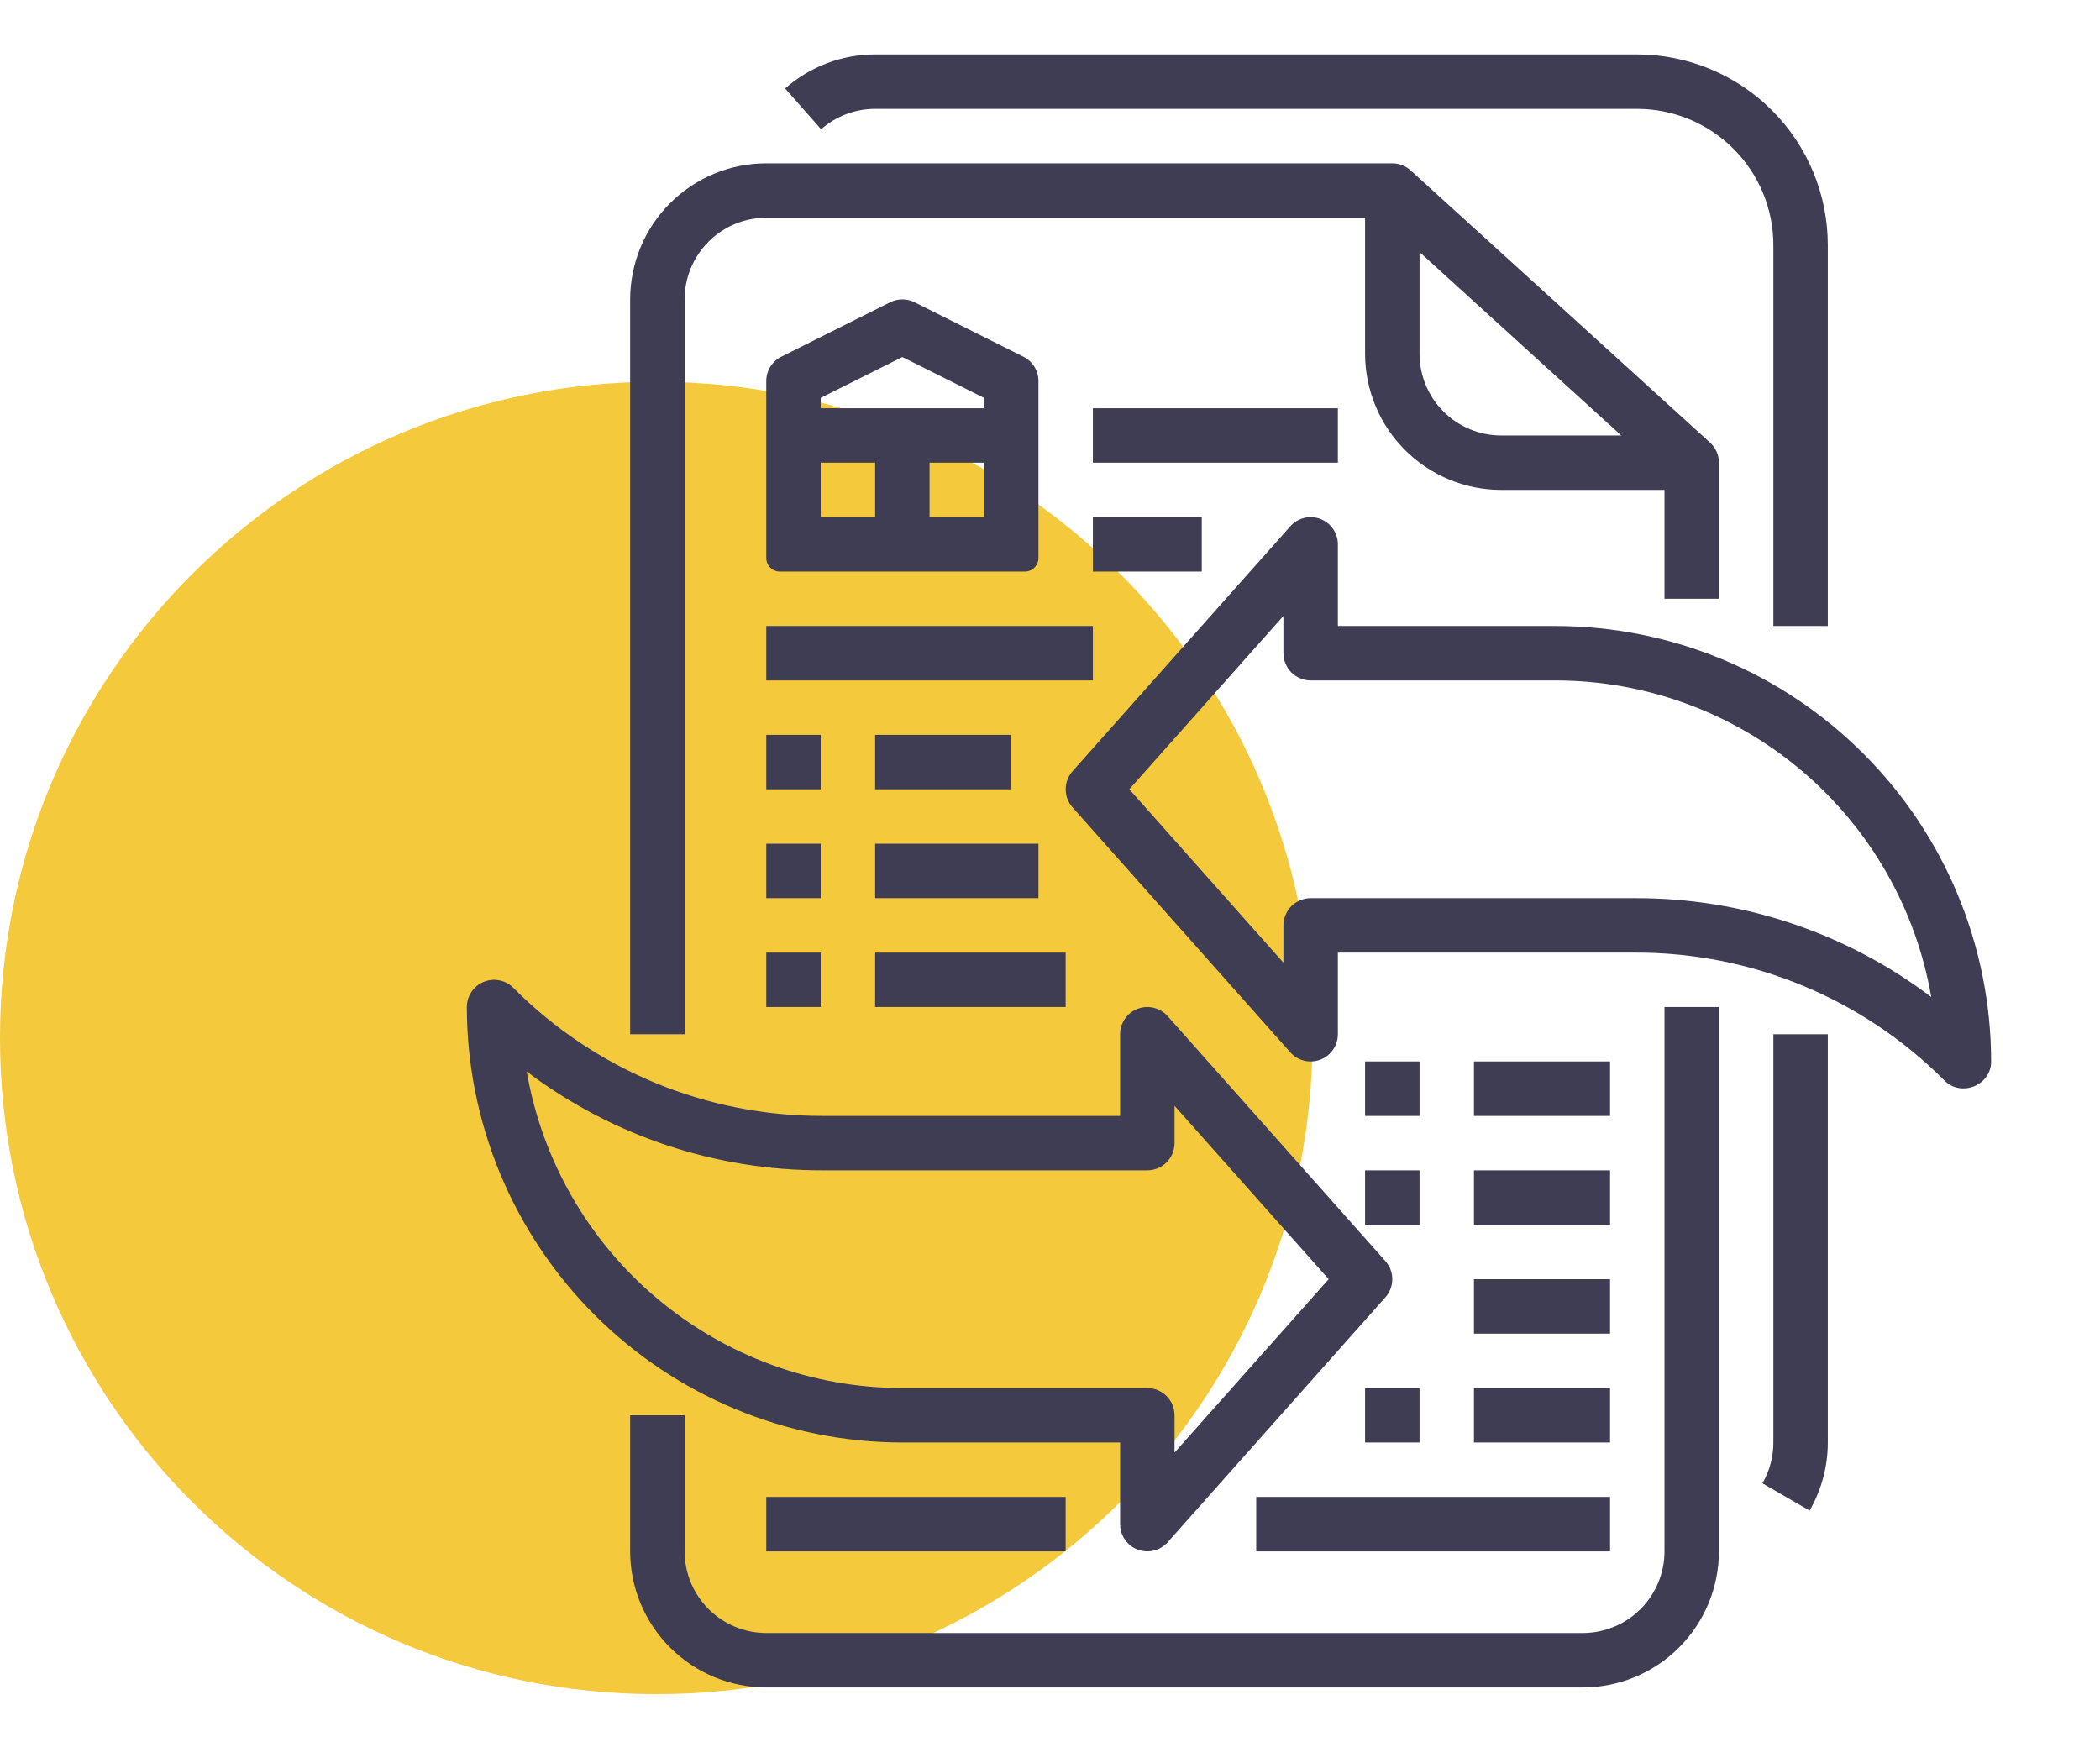 <svg width="88" height="73" viewBox="0 0 88 73" fill="none" xmlns="http://www.w3.org/2000/svg">
<path fill-rule="evenodd" clip-rule="evenodd" d="M27.5 71C42.688 71 55 58.688 55 43.5C55 28.312 42.688 16 27.5 16C12.312 16 0 28.312 0 43.5C0 58.688 12.312 71 27.5 71Z" fill="#F5C93C"/>
<path d="M74.313 43.344H76.594V60.453C76.594 61.455 76.331 62.438 75.83 63.306L73.855 62.163C74.155 61.643 74.313 61.053 74.313 60.453V43.344ZM76.594 26.234V10.266C76.591 8.149 75.75 6.119 74.253 4.622C72.756 3.126 70.726 2.284 68.61 2.281H36.672C35.283 2.281 33.941 2.788 32.9 3.707L34.409 5.418C35.034 4.866 35.839 4.562 36.672 4.562H68.61C70.122 4.564 71.571 5.166 72.64 6.235C73.71 7.304 74.311 8.754 74.313 10.266V26.234H76.594ZM69.75 25.094V20.531H62.906C61.394 20.53 59.945 19.928 58.876 18.859C57.806 17.79 57.205 16.34 57.203 14.828V9.125H32.11C31.202 9.126 30.333 9.487 29.691 10.128C29.05 10.77 28.689 11.64 28.688 12.547V43.344H26.406V12.547C26.408 11.035 27.009 9.585 28.079 8.516C29.148 7.447 30.598 6.845 32.11 6.844H58.344C58.628 6.844 58.901 6.95 59.111 7.14L71.658 18.547C71.776 18.654 71.87 18.784 71.934 18.929C71.998 19.075 72.031 19.232 72.031 19.391V25.094H69.75ZM67.94 18.25L59.485 10.563V14.828C59.486 15.735 59.846 16.605 60.488 17.247C61.13 17.888 61.999 18.249 62.906 18.25H67.94ZM69.75 65.016C69.749 65.923 69.388 66.793 68.747 67.434C68.105 68.076 67.236 68.436 66.328 68.438H32.11C31.202 68.436 30.333 68.076 29.691 67.434C29.05 66.793 28.689 65.923 28.688 65.016V59.312H26.406V65.016C26.408 66.528 27.009 67.977 28.079 69.046C29.148 70.116 30.598 70.717 32.11 70.719H66.328C67.84 70.717 69.29 70.116 70.359 69.046C71.428 67.977 72.03 66.528 72.031 65.016V42.203H69.75V65.016ZM36.672 30.797V33.078H42.375V30.797H36.672ZM34.391 30.797H32.11V33.078H34.391V30.797ZM36.672 37.641H43.516V35.359H36.672V37.641ZM34.391 35.359H32.11V37.641H34.391V35.359ZM36.672 42.203H44.656V39.922H36.672V42.203ZM32.11 42.203H34.391V39.922H32.11V42.203ZM57.203 46.766H59.485V44.484H57.203V46.766ZM67.469 44.484H61.766V46.766H67.469V44.484ZM57.203 51.328H59.485V49.047H57.203V51.328ZM61.766 51.328H67.469V49.047H61.766V51.328ZM61.766 55.891H67.469V53.609H61.766V55.891ZM57.203 58.172V60.453H59.485V58.172H57.203ZM61.766 60.453H67.469V58.172H61.766V60.453ZM45.797 26.234H32.11V28.516H45.797V26.234ZM52.641 65.016H67.469V62.734H52.641V65.016ZM32.11 65.016H44.656V62.734H32.11V65.016ZM45.797 23.953H50.36V21.672H45.797V23.953ZM56.063 17.109H45.797V19.391H56.063V17.109ZM32.68 23.953C32.529 23.953 32.384 23.893 32.277 23.786C32.17 23.679 32.11 23.534 32.11 23.383V15.969C32.11 15.757 32.169 15.549 32.28 15.369C32.391 15.189 32.551 15.043 32.74 14.949L37.303 12.667C37.461 12.588 37.636 12.547 37.813 12.547C37.99 12.547 38.164 12.588 38.323 12.667L42.885 14.949C43.075 15.043 43.234 15.189 43.346 15.369C43.457 15.549 43.516 15.757 43.516 15.969V23.383C43.516 23.534 43.456 23.679 43.349 23.786C43.242 23.893 43.097 23.953 42.946 23.953H32.68ZM41.235 19.391H38.953V21.672H41.235V19.391ZM34.391 17.109H41.235V16.674L37.813 14.963L34.391 16.674V17.109ZM34.391 21.672H36.672V19.391H34.391V21.672ZM83.438 44.484C83.438 45.493 82.182 45.983 81.49 45.291C79.792 43.583 77.772 42.23 75.547 41.308C73.322 40.386 70.937 39.915 68.529 39.922H56.063V43.344C56.063 43.575 55.992 43.801 55.861 43.991C55.73 44.182 55.544 44.328 55.327 44.41C55.111 44.492 54.875 44.507 54.651 44.451C54.426 44.396 54.223 44.274 54.07 44.101L44.945 33.836C44.759 33.627 44.657 33.357 44.657 33.078C44.657 32.799 44.759 32.529 44.945 32.321L54.07 22.055C54.223 21.882 54.426 21.76 54.651 21.705C54.875 21.65 55.111 21.664 55.327 21.747C55.544 21.829 55.73 21.975 55.861 22.165C55.992 22.355 56.063 22.581 56.063 22.812V26.234H65.188C70.026 26.24 74.665 28.164 78.086 31.586C81.508 35.007 83.432 39.646 83.438 44.484ZM80.928 41.782C80.286 38.072 78.355 34.707 75.476 32.28C72.597 29.853 68.953 28.52 65.188 28.516H54.922C54.62 28.516 54.329 28.395 54.115 28.181C53.902 27.968 53.781 27.677 53.781 27.375V25.813L47.323 33.078L53.781 40.344V38.781C53.781 38.479 53.902 38.189 54.115 37.975C54.329 37.761 54.62 37.641 54.922 37.641H68.529C73.004 37.628 77.359 39.083 80.928 41.782ZM37.813 60.453C32.974 60.448 28.335 58.523 24.914 55.102C21.493 51.68 19.568 47.042 19.563 42.203C19.563 41.977 19.63 41.757 19.755 41.569C19.88 41.382 20.058 41.236 20.267 41.149C20.475 41.063 20.705 41.04 20.926 41.084C21.147 41.128 21.35 41.237 21.51 41.397C23.208 43.104 25.228 44.458 27.453 45.38C29.678 46.301 32.064 46.772 34.472 46.766H46.938V43.344C46.938 43.112 47.008 42.887 47.139 42.696C47.271 42.506 47.457 42.36 47.673 42.278C47.889 42.196 48.125 42.181 48.35 42.236C48.575 42.291 48.777 42.413 48.931 42.586L58.056 52.852C58.241 53.06 58.344 53.33 58.344 53.609C58.344 53.889 58.241 54.158 58.056 54.367L48.931 64.633C48.777 64.805 48.575 64.928 48.35 64.983C48.125 65.038 47.889 65.023 47.673 64.941C47.457 64.859 47.271 64.713 47.139 64.522C47.008 64.332 46.938 64.106 46.938 63.875V60.453H37.813ZM37.813 58.172H48.078C48.381 58.172 48.671 58.292 48.885 58.506C49.099 58.72 49.219 59.01 49.219 59.312V60.875L55.678 53.609L49.219 46.344V47.906C49.219 48.209 49.099 48.499 48.885 48.713C48.671 48.927 48.381 49.047 48.078 49.047H34.472C29.997 49.06 25.641 47.605 22.072 44.905C22.714 48.616 24.645 51.981 27.524 54.407C30.404 56.834 34.047 58.167 37.813 58.172Z" fill="#3E3D53"/>
</svg>
